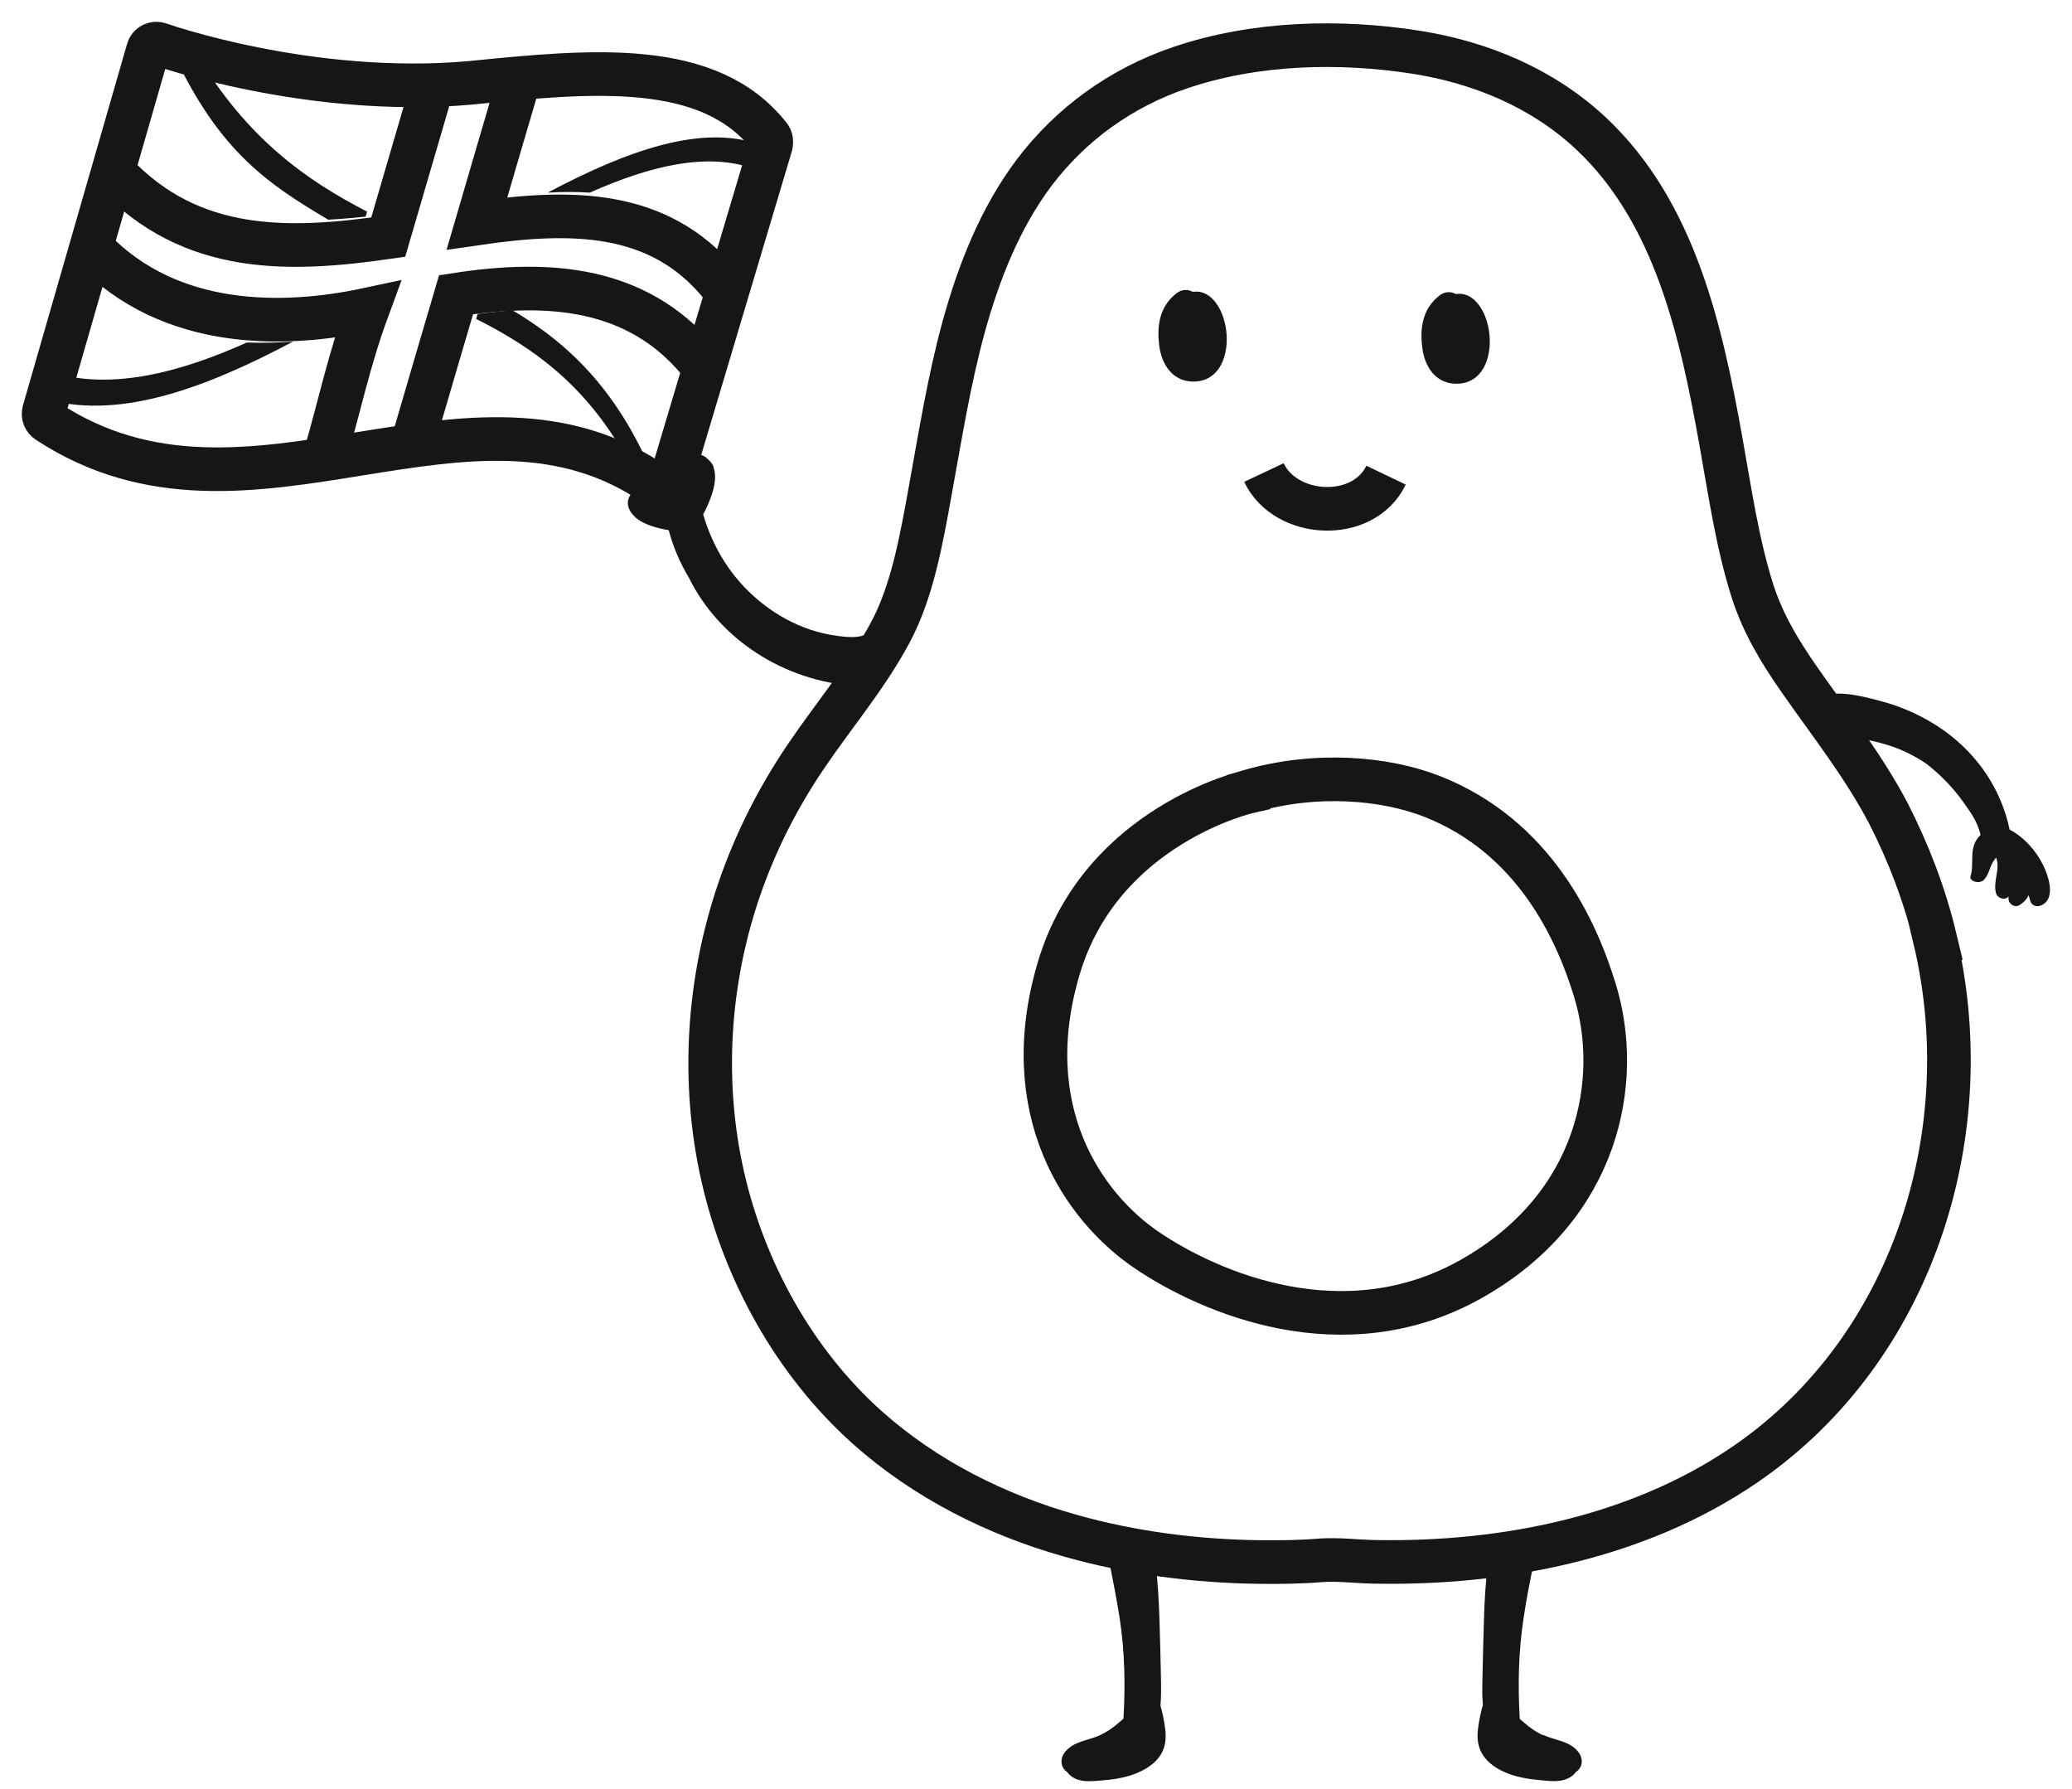 <svg width="95" height="82" viewBox="0 0 95 82" fill="none" xmlns="http://www.w3.org/2000/svg">
<path d="M53.21 78.16C53.24 77.76 53.24 77.35 53.23 76.95C53.21 76.03 53.19 75.12 53.16 74.2C53.13 73.32 53.08 72.44 52.97 71.56C52.97 71.51 52.95 71.46 52.95 71.4C52.17 71.37 51.43 71.28 50.73 71.12C50.79 71.36 50.86 71.58 50.89 71.73C51.05 72.55 51.21 73.37 51.34 74.2C51.57 75.71 51.6 77.26 51.51 78.78C51.43 78.86 51.34 78.92 51.29 78.97C51.04 79.19 50.75 79.39 50.45 79.53C49.9 79.79 49.24 79.8 48.83 80.31C48.58 80.63 48.63 81.02 48.93 81.23C49.35 81.77 50.03 81.65 50.65 81.6C51.33 81.54 52.02 81.4 52.6 81.03C53.29 80.59 53.53 80.02 53.42 79.22C53.37 78.85 53.3 78.5 53.2 78.16H53.21Z" fill="#161616"/>
<path d="M70.74 79.54C70.44 79.4 70.15 79.2 69.9 78.98C69.84 78.93 69.76 78.86 69.68 78.79C69.59 77.27 69.62 75.72 69.85 74.21C69.97 73.38 70.13 72.56 70.3 71.74C70.32 71.61 70.38 71.44 70.43 71.25C69.74 71.47 69 71.62 68.21 71.71C68.12 72.53 68.06 73.36 68.04 74.19C68.01 75.11 67.99 76.02 67.97 76.94C67.96 77.34 67.95 77.75 67.99 78.15C67.89 78.49 67.82 78.84 67.77 79.21C67.66 80.01 67.91 80.58 68.59 81.02C69.17 81.39 69.87 81.53 70.54 81.59C71.16 81.65 71.84 81.76 72.26 81.22C72.57 81.01 72.61 80.62 72.36 80.3C71.96 79.79 71.29 79.78 70.74 79.52V79.54Z" fill="#161616"/>
<path d="M83.14 32.16C83.83 31.48 85.37 31.91 86.21 32.13C87.25 32.4 88.27 32.87 89.15 33.5C90.68 34.6 91.76 36.19 92.14 38.03C92.8 38.37 93.35 38.99 93.68 39.66C93.92 40.15 94.28 41.2 93.59 41.5C93.39 41.59 93.14 41.52 93.08 41.28C93.08 41.25 93.04 41.15 93.01 41.03C92.92 41.23 92.78 41.37 92.59 41.49C92.37 41.63 92.08 41.43 92.09 41.19C92.09 41.17 92.09 41.14 92.09 41.09C91.93 41.29 91.59 41.18 91.52 40.95C91.36 40.4 91.73 39.83 91.52 39.31C91.4 39.45 91.31 39.61 91.24 39.81C91.16 40.02 91.11 40.17 90.96 40.33C90.76 40.54 90.27 40.4 90.35 40.16C90.54 39.56 90.22 38.83 90.81 38.27C90.66 37.68 90.43 37.35 90.09 36.87C89.65 36.23 89.1 35.64 88.5 35.15C88.45 35.11 88.39 35.07 88.34 35.02C87.82 34.67 87.26 34.38 86.67 34.19C86.09 34 85.49 33.88 84.9 33.77C84.5 33.7 84.05 33.74 83.71 33.55C83.49 33.51 83.37 33.4 83.15 33.22C82.87 32.97 82.87 32.42 83.11 32.18L83.14 32.16Z" fill="#161616"/>
<path d="M28.97 22.58L30.48 22.92C30.48 22.79 30.52 22.65 30.59 22.51C30.68 22.33 30.8 22.21 30.94 22.07C31.13 21.87 31.11 21.72 31.2 21.47C31.38 20.96 31.75 20.77 32.11 20.86C32.22 20.86 32.33 20.92 32.47 21.06C32.55 21.13 32.63 21.22 32.69 21.33C32.71 21.37 32.72 21.41 32.72 21.44C32.96 22.1 32.49 23.11 32.24 23.58C32.69 25.12 33.54 26.49 34.78 27.52C35.4 28.04 36.11 28.47 36.87 28.76C37.26 28.91 37.68 29.03 38.09 29.1C38.52 29.17 39.18 29.28 39.6 29.12C40.08 28.94 40.65 29.58 40.16 29.94C40.08 30 40.01 30.05 39.94 30.1C40.27 30.61 40 31.5 39.21 31.44C35.96 31.22 32.99 29.32 31.59 26.49C31.18 25.8 30.86 25.07 30.66 24.3C30.15 24.22 29.51 24.05 29.14 23.72C28.45 23.09 28.98 22.59 28.98 22.59L28.97 22.58Z" fill="#161616"/>
<path d="M88.72 43C88.24 41 87.5 39.07 86.56 37.24C85.42 35.08 83.91 33.17 82.52 31.18C81.59 29.85 80.83 28.58 80.35 27.09C79.65 24.88 79.32 22.55 78.91 20.27C78.01 15.24 76.82 9.74 72.94 6.11C70.74 4.05 67.91 2.87 64.96 2.4C61.41 1.84 57.52 1.94 54.09 3.11C51.42 4.02 49.12 5.66 47.41 7.92C45.85 10 44.88 12.47 44.19 14.96C43.51 17.44 43.11 19.98 42.65 22.5C42.25 24.7 41.84 27.09 40.82 28.99C39.74 31.01 38.24 32.77 36.96 34.66C35.67 36.56 34.64 38.59 33.89 40.77C32.45 44.98 32.15 49.59 33.14 53.94C34.13 58.29 36.43 62.45 39.76 65.43C42.43 67.81 45.68 69.44 49.1 70.4C51.9 71.19 54.83 71.56 57.73 71.6C58.68 71.61 59.63 71.6 60.58 71.52C61.36 71.47 62.15 71.57 62.94 71.59C69.04 71.72 75.52 70.42 80.53 66.76C87.85 61.41 90.79 51.71 88.7 43H88.72Z" stroke="#161616" stroke-width="2" stroke-miterlimit="10"/>
<path d="M57.24 36.29C57.24 36.29 50.51 37.81 48.55 44.36C46.59 50.91 49.68 55.33 52.56 57.29C55.44 59.25 61.62 61.93 67.48 58.61C73.34 55.29 74.38 49.5 73.13 45.41C72.27 42.59 70.33 38.35 65.67 36.51C63.56 35.68 60.39 35.36 57.24 36.28V36.29Z" stroke="#161616" stroke-width="2" stroke-miterlimit="10"/>
<path d="M63.55 21.78C62.51 23.95 58.94 23.76 57.95 21.66" stroke="#161616" stroke-width="2" stroke-miterlimit="10"/>
<path d="M55.57 13.68C55.29 13.41 54.98 13.33 54.69 13.38C54.48 13.26 54.21 13.25 53.96 13.43C53.18 14.02 53.03 14.9 53.15 15.83C53.25 16.68 53.74 17.47 54.68 17.49C56.55 17.53 56.61 14.68 55.57 13.68Z" fill="#161616"/>
<path d="M67.63 13.78C67.35 13.51 67.04 13.43 66.75 13.48C66.54 13.36 66.27 13.35 66.02 13.53C65.24 14.12 65.09 15 65.21 15.93C65.31 16.78 65.8 17.57 66.74 17.59C68.61 17.63 68.67 14.78 67.63 13.78Z" fill="#161616"/>
<path d="M25.11 8.83C28.77 6.89 32.15 5.69 34.82 6.62C34.71 6.98 34.6 7.35 34.49 7.71C32.38 6.99 29.83 7.59 27.04 8.83C26.41 8.79 25.77 8.79 25.11 8.83Z" fill="#161616"/>
<path d="M11.32 15.7C12.02 15.73 12.72 15.7 13.43 15.66C9.44 17.78 5.58 19.2 2.29 18.34C2.4 17.94 2.52 17.54 2.63 17.14C5.25 17.83 8.21 17.09 11.32 15.7Z" fill="#161616"/>
<path d="M21.9 14.39C22.44 14.32 22.98 14.26 23.51 14.23C26.12 15.78 28.46 18 30.12 22.22C29.67 21.71 29.19 21.29 28.69 20.94C26.83 17.63 24.43 15.92 21.83 14.62C21.85 14.55 21.87 14.47 21.9 14.4V14.39Z" fill="#161616"/>
<path d="M16.76 9.93C16.19 9.99 15.62 10.04 15.05 10.07C12.16 8.36 9.85 6.8 7.69 1.86C8.26 2.5 8.41 2.06 9.03 2.5C11.31 6.33 14.03 8.26 16.83 9.7C16.81 9.78 16.79 9.85 16.76 9.93Z" fill="#161616"/>
<path d="M4.26 11.41C7.81 15.1 13.01 15.01 16.85 14.19C16 16.5 15.57 18.6 14.93 20.79M5.25 7.92C8.78 11.68 13.29 11.52 17.8 10.87C18.45 8.65 19.1 6.43 19.75 4.2M23.8 3.66C23.15 5.86 22.51 8.05 21.87 10.24C26.13 9.62 30.18 9.59 33 13M32 16.5C29.17 13.15 25.17 12.85 20.91 13.51C20.27 15.68 19.63 17.85 19 20.02" stroke="#161616" stroke-width="2"/>
<path d="M30.74 22.05C30.58 22.52 30.11 22.27 30.11 22.27C25.86 19.29 21.19 20.05 16.5 20.8C11.68 21.58 6.83 22.37 2.19 19.32C2.03 19.22 1.97 19.04 2.01 18.87L6.79 2.28C6.85 2.06 7.09 1.95 7.3 2.02C7.35 2.04 14.18 4.45 21.54 3.8C27.14 3.24 32.5 2.71 35.28 6.25C35.37 6.36 35.38 6.51 35.35 6.64L30.75 22.05H30.74Z" stroke="#161616" stroke-width="2" stroke-miterlimit="10"/>
</svg>
